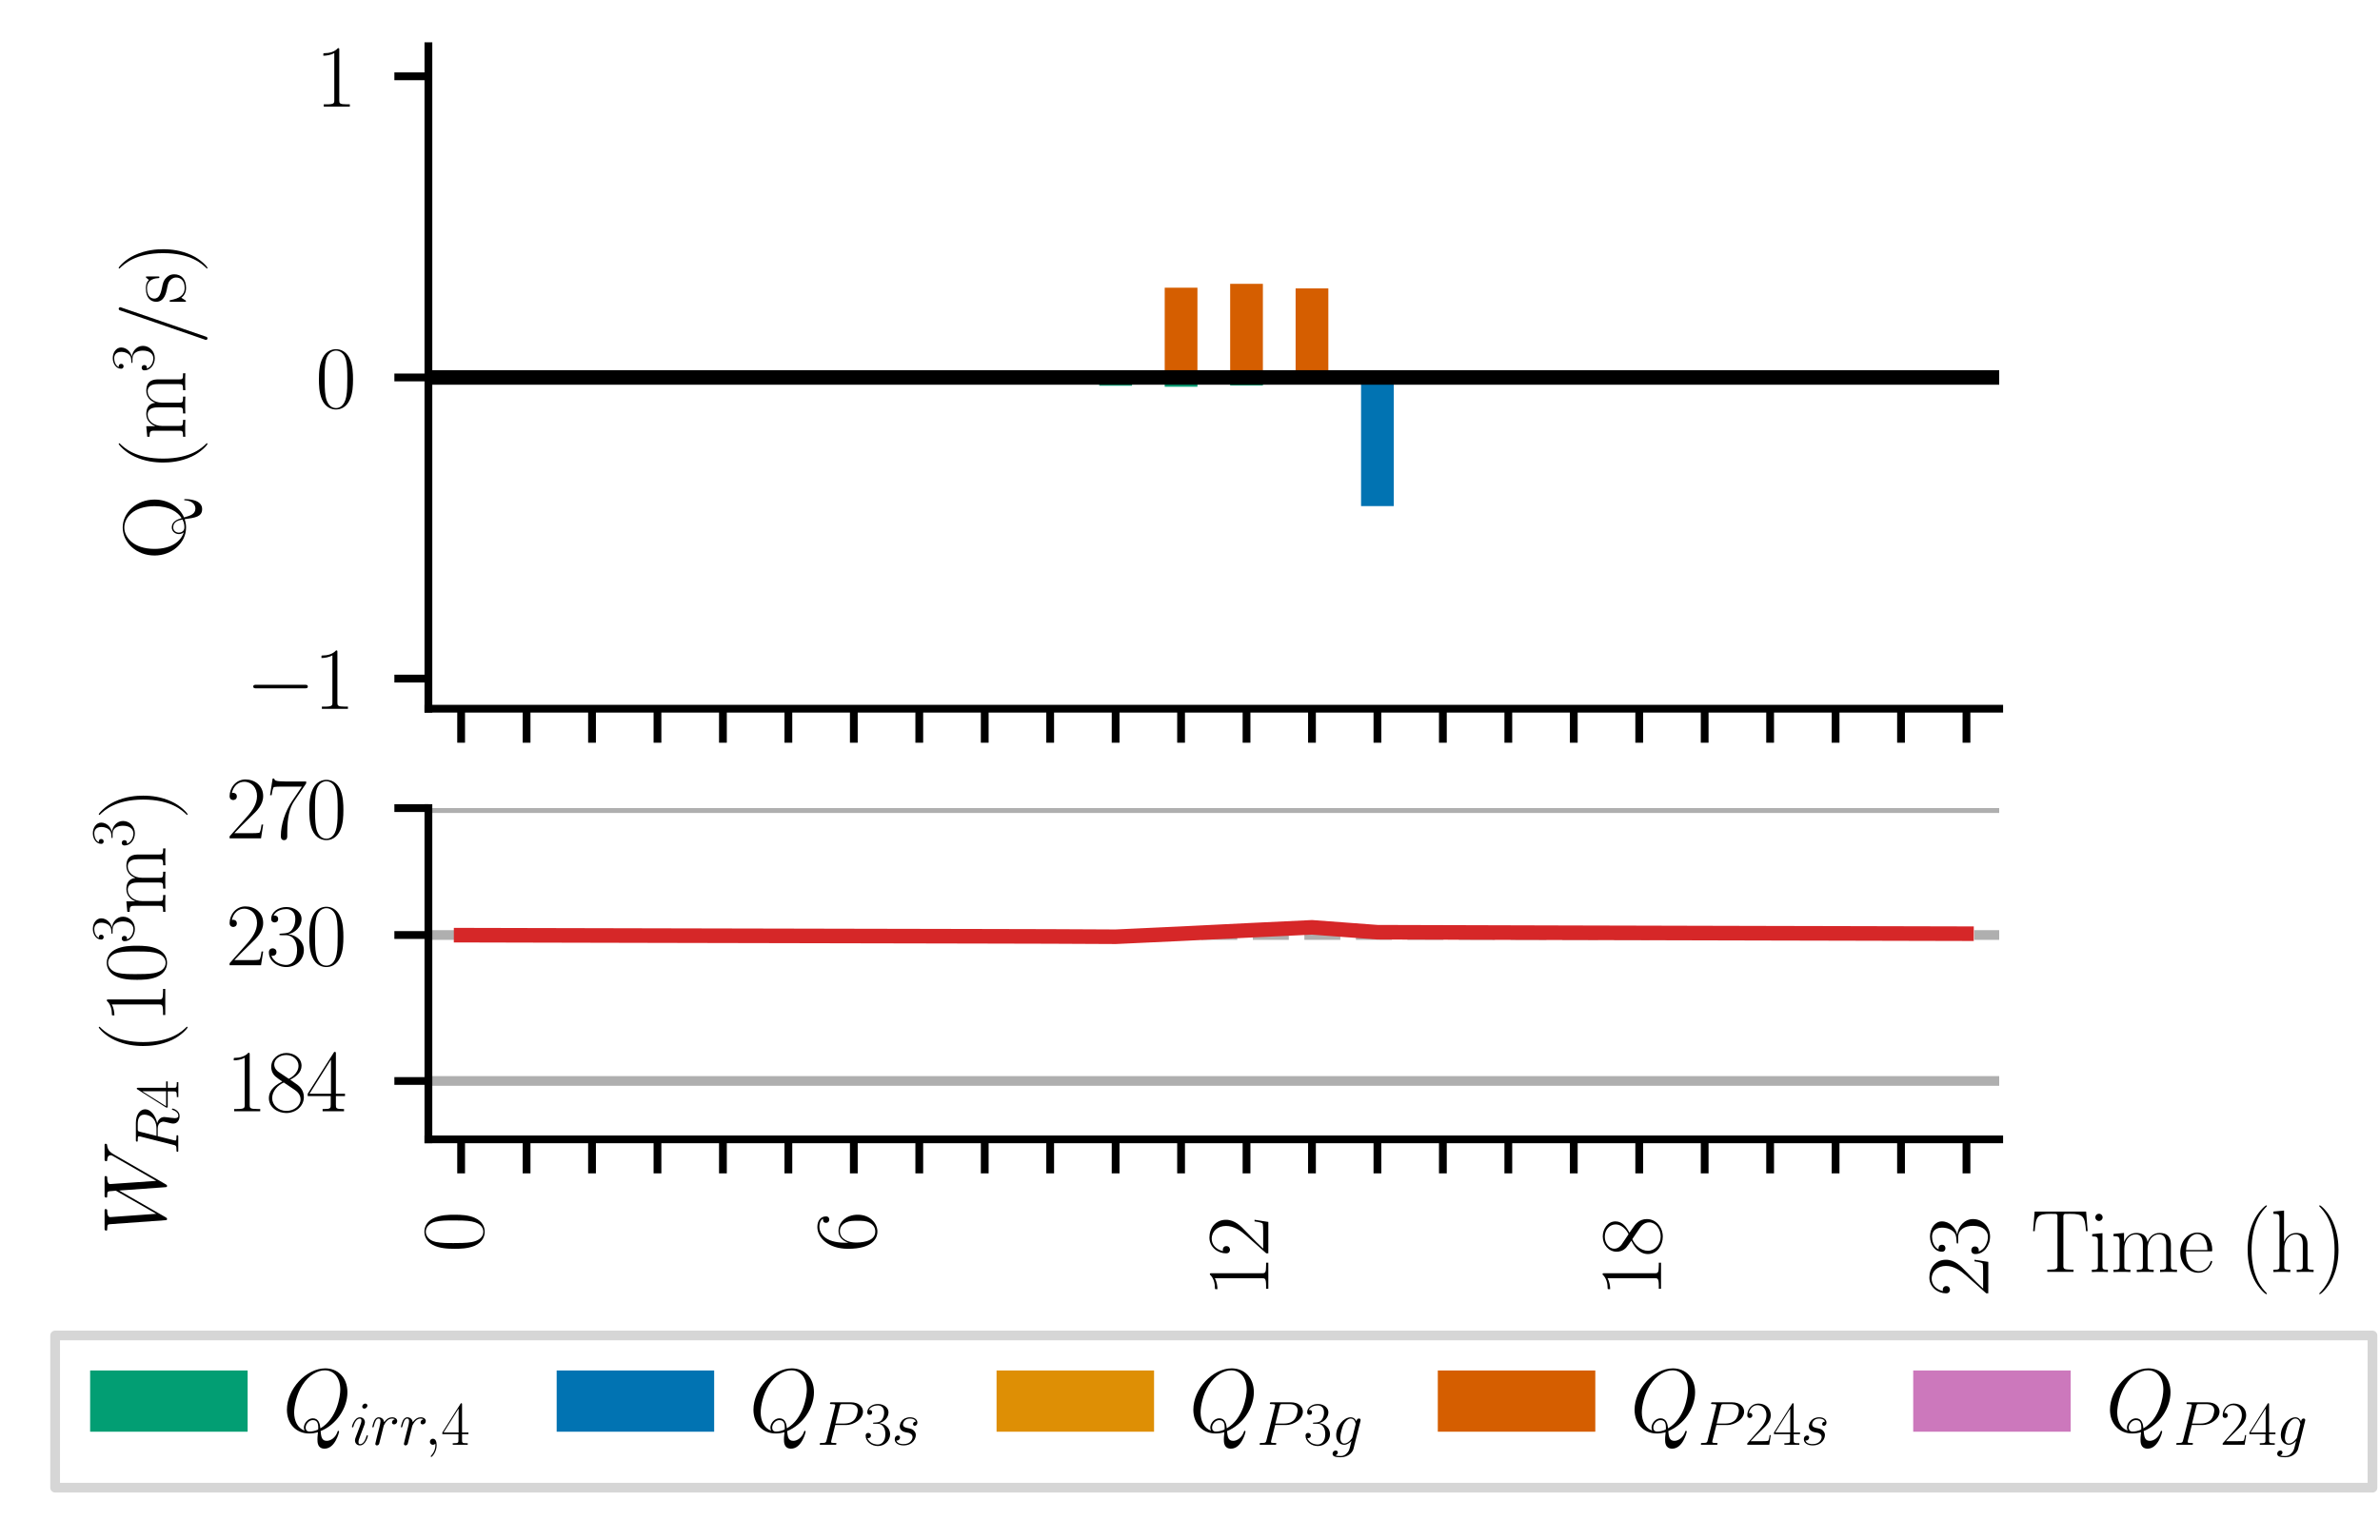 <?xml version="1.0" encoding="utf-8" standalone="no"?>
<!DOCTYPE svg PUBLIC "-//W3C//DTD SVG 1.1//EN"
  "http://www.w3.org/Graphics/SVG/1.1/DTD/svg11.dtd">
<svg xmlns:xlink="http://www.w3.org/1999/xlink" width="244.8pt" height="158.4pt" viewBox="0 0 244.8 158.4" xmlns="http://www.w3.org/2000/svg" version="1.1">
 <defs>
  <style type="text/css">*{stroke-linejoin: round; stroke-linecap: butt}</style>
 </defs>
 <g id="figure_1">
  <g id="patch_1">
   <path d="M 0 158.4 
L 244.8 158.4 
L 244.8 0 
L 0 0 
z
" style="fill: #ffffff"/>
  </g>
  <g id="axes_1">
   <g id="patch_2">
    <path d="M 44.064 72.912 
L 205.632 72.912 
L 205.632 4.752 
L 44.064 4.752 
z
" style="fill: #ffffff"/>
   </g>
   <g id="patch_3">
    <path d="M 45.747 38.832 
L 49.113 38.832 
L 49.113 39.242 
L 45.747 39.242 
z
" clip-path="url(#p7ef732dfbe)" style="fill: #029e73"/>
   </g>
   <g id="patch_4">
    <path d="M 52.479 38.832 
L 55.845 38.832 
L 55.845 39.246 
L 52.479 39.246 
z
" clip-path="url(#p7ef732dfbe)" style="fill: #029e73"/>
   </g>
   <g id="patch_5">
    <path d="M 59.211 38.832 
L 62.577 38.832 
L 62.577 39.247 
L 59.211 39.247 
z
" clip-path="url(#p7ef732dfbe)" style="fill: #029e73"/>
   </g>
   <g id="patch_6">
    <path d="M 65.943 38.832 
L 69.309 38.832 
L 69.309 39.207 
L 65.943 39.207 
z
" clip-path="url(#p7ef732dfbe)" style="fill: #029e73"/>
   </g>
   <g id="patch_7">
    <path d="M 72.675 38.832 
L 76.041 38.832 
L 76.041 39.212 
L 72.675 39.212 
z
" clip-path="url(#p7ef732dfbe)" style="fill: #029e73"/>
   </g>
   <g id="patch_8">
    <path d="M 79.407 38.832 
L 82.773 38.832 
L 82.773 39.206 
L 79.407 39.206 
z
" clip-path="url(#p7ef732dfbe)" style="fill: #029e73"/>
   </g>
   <g id="patch_9">
    <path d="M 86.139 38.832 
L 89.505 38.832 
L 89.505 39.193 
L 86.139 39.193 
z
" clip-path="url(#p7ef732dfbe)" style="fill: #029e73"/>
   </g>
   <g id="patch_10">
    <path d="M 92.871 38.832 
L 96.237 38.832 
L 96.237 39.182 
L 92.871 39.182 
z
" clip-path="url(#p7ef732dfbe)" style="fill: #029e73"/>
   </g>
   <g id="patch_11">
    <path d="M 99.603 38.832 
L 102.969 38.832 
L 102.969 39.199 
L 99.603 39.199 
z
" clip-path="url(#p7ef732dfbe)" style="fill: #029e73"/>
   </g>
   <g id="patch_12">
    <path d="M 106.335 38.832 
L 109.701 38.832 
L 109.701 39.255 
L 106.335 39.255 
z
" clip-path="url(#p7ef732dfbe)" style="fill: #029e73"/>
   </g>
   <g id="patch_13">
    <path d="M 113.067 38.832 
L 116.433 38.832 
L 116.433 39.683 
L 113.067 39.683 
z
" clip-path="url(#p7ef732dfbe)" style="fill: #029e73"/>
   </g>
   <g id="patch_14">
    <path d="M 119.799 38.832 
L 123.165 38.832 
L 123.165 39.789 
L 119.799 39.789 
z
" clip-path="url(#p7ef732dfbe)" style="fill: #029e73"/>
   </g>
   <g id="patch_15">
    <path d="M 126.531 38.832 
L 129.897 38.832 
L 129.897 39.658 
L 126.531 39.658 
z
" clip-path="url(#p7ef732dfbe)" style="fill: #029e73"/>
   </g>
   <g id="patch_16">
    <path d="M 133.263 38.832 
L 136.629 38.832 
L 136.629 39.555 
L 133.263 39.555 
z
" clip-path="url(#p7ef732dfbe)" style="fill: #029e73"/>
   </g>
   <g id="patch_17">
    <path d="M 139.995 38.832 
L 143.361 38.832 
L 143.361 39.419 
L 139.995 39.419 
z
" clip-path="url(#p7ef732dfbe)" style="fill: #029e73"/>
   </g>
   <g id="patch_18">
    <path d="M 146.727 38.832 
L 150.093 38.832 
L 150.093 39.333 
L 146.727 39.333 
z
" clip-path="url(#p7ef732dfbe)" style="fill: #029e73"/>
   </g>
   <g id="patch_19">
    <path d="M 153.459 38.832 
L 156.825 38.832 
L 156.825 39.321 
L 153.459 39.321 
z
" clip-path="url(#p7ef732dfbe)" style="fill: #029e73"/>
   </g>
   <g id="patch_20">
    <path d="M 160.191 38.832 
L 163.557 38.832 
L 163.557 39.302 
L 160.191 39.302 
z
" clip-path="url(#p7ef732dfbe)" style="fill: #029e73"/>
   </g>
   <g id="patch_21">
    <path d="M 166.923 38.832 
L 170.289 38.832 
L 170.289 39.271 
L 166.923 39.271 
z
" clip-path="url(#p7ef732dfbe)" style="fill: #029e73"/>
   </g>
   <g id="patch_22">
    <path d="M 173.655 38.832 
L 177.021 38.832 
L 177.021 39.266 
L 173.655 39.266 
z
" clip-path="url(#p7ef732dfbe)" style="fill: #029e73"/>
   </g>
   <g id="patch_23">
    <path d="M 180.387 38.832 
L 183.753 38.832 
L 183.753 39.251 
L 180.387 39.251 
z
" clip-path="url(#p7ef732dfbe)" style="fill: #029e73"/>
   </g>
   <g id="patch_24">
    <path d="M 187.119 38.832 
L 190.485 38.832 
L 190.485 39.242 
L 187.119 39.242 
z
" clip-path="url(#p7ef732dfbe)" style="fill: #029e73"/>
   </g>
   <g id="patch_25">
    <path d="M 193.851 38.832 
L 197.217 38.832 
L 197.217 39.253 
L 193.851 39.253 
z
" clip-path="url(#p7ef732dfbe)" style="fill: #029e73"/>
   </g>
   <g id="patch_26">
    <path d="M 200.583 38.832 
L 203.949 38.832 
L 203.949 39.252 
L 200.583 39.252 
z
" clip-path="url(#p7ef732dfbe)" style="fill: #029e73"/>
   </g>
   <g id="patch_27">
    <path d="M 45.747 39.242 
L 49.113 39.242 
L 49.113 39.242 
L 45.747 39.242 
z
" clip-path="url(#p7ef732dfbe)" style="fill: #0173b2"/>
   </g>
   <g id="patch_28">
    <path d="M 52.479 39.246 
L 55.845 39.246 
L 55.845 39.246 
L 52.479 39.246 
z
" clip-path="url(#p7ef732dfbe)" style="fill: #0173b2"/>
   </g>
   <g id="patch_29">
    <path d="M 59.211 39.247 
L 62.577 39.247 
L 62.577 39.247 
L 59.211 39.247 
z
" clip-path="url(#p7ef732dfbe)" style="fill: #0173b2"/>
   </g>
   <g id="patch_30">
    <path d="M 65.943 39.207 
L 69.309 39.207 
L 69.309 39.207 
L 65.943 39.207 
z
" clip-path="url(#p7ef732dfbe)" style="fill: #0173b2"/>
   </g>
   <g id="patch_31">
    <path d="M 72.675 39.212 
L 76.041 39.212 
L 76.041 39.212 
L 72.675 39.212 
z
" clip-path="url(#p7ef732dfbe)" style="fill: #0173b2"/>
   </g>
   <g id="patch_32">
    <path d="M 79.407 39.206 
L 82.773 39.206 
L 82.773 39.206 
L 79.407 39.206 
z
" clip-path="url(#p7ef732dfbe)" style="fill: #0173b2"/>
   </g>
   <g id="patch_33">
    <path d="M 86.139 39.193 
L 89.505 39.193 
L 89.505 39.193 
L 86.139 39.193 
z
" clip-path="url(#p7ef732dfbe)" style="fill: #0173b2"/>
   </g>
   <g id="patch_34">
    <path d="M 92.871 39.182 
L 96.237 39.182 
L 96.237 39.182 
L 92.871 39.182 
z
" clip-path="url(#p7ef732dfbe)" style="fill: #0173b2"/>
   </g>
   <g id="patch_35">
    <path d="M 99.603 39.199 
L 102.969 39.199 
L 102.969 39.199 
L 99.603 39.199 
z
" clip-path="url(#p7ef732dfbe)" style="fill: #0173b2"/>
   </g>
   <g id="patch_36">
    <path d="M 106.335 39.255 
L 109.701 39.255 
L 109.701 39.255 
L 106.335 39.255 
z
" clip-path="url(#p7ef732dfbe)" style="fill: #0173b2"/>
   </g>
   <g id="patch_37">
    <path d="M 113.067 39.683 
L 116.433 39.683 
L 116.433 39.683 
L 113.067 39.683 
z
" clip-path="url(#p7ef732dfbe)" style="fill: #0173b2"/>
   </g>
   <g id="patch_38">
    <path d="M 119.799 39.789 
L 123.165 39.789 
L 123.165 39.789 
L 119.799 39.789 
z
" clip-path="url(#p7ef732dfbe)" style="fill: #0173b2"/>
   </g>
   <g id="patch_39">
    <path d="M 126.531 39.658 
L 129.897 39.658 
L 129.897 39.658 
L 126.531 39.658 
z
" clip-path="url(#p7ef732dfbe)" style="fill: #0173b2"/>
   </g>
   <g id="patch_40">
    <path d="M 133.263 39.555 
L 136.629 39.555 
L 136.629 39.555 
L 133.263 39.555 
z
" clip-path="url(#p7ef732dfbe)" style="fill: #0173b2"/>
   </g>
   <g id="patch_41">
    <path d="M 139.995 39.419 
L 143.361 39.419 
L 143.361 52.067 
L 139.995 52.067 
z
" clip-path="url(#p7ef732dfbe)" style="fill: #0173b2"/>
   </g>
   <g id="patch_42">
    <path d="M 146.727 39.333 
L 150.093 39.333 
L 150.093 39.333 
L 146.727 39.333 
z
" clip-path="url(#p7ef732dfbe)" style="fill: #0173b2"/>
   </g>
   <g id="patch_43">
    <path d="M 153.459 39.321 
L 156.825 39.321 
L 156.825 39.321 
L 153.459 39.321 
z
" clip-path="url(#p7ef732dfbe)" style="fill: #0173b2"/>
   </g>
   <g id="patch_44">
    <path d="M 160.191 39.302 
L 163.557 39.302 
L 163.557 39.302 
L 160.191 39.302 
z
" clip-path="url(#p7ef732dfbe)" style="fill: #0173b2"/>
   </g>
   <g id="patch_45">
    <path d="M 166.923 39.271 
L 170.289 39.271 
L 170.289 39.271 
L 166.923 39.271 
z
" clip-path="url(#p7ef732dfbe)" style="fill: #0173b2"/>
   </g>
   <g id="patch_46">
    <path d="M 173.655 39.266 
L 177.021 39.266 
L 177.021 39.266 
L 173.655 39.266 
z
" clip-path="url(#p7ef732dfbe)" style="fill: #0173b2"/>
   </g>
   <g id="patch_47">
    <path d="M 180.387 39.251 
L 183.753 39.251 
L 183.753 39.251 
L 180.387 39.251 
z
" clip-path="url(#p7ef732dfbe)" style="fill: #0173b2"/>
   </g>
   <g id="patch_48">
    <path d="M 187.119 39.242 
L 190.485 39.242 
L 190.485 39.242 
L 187.119 39.242 
z
" clip-path="url(#p7ef732dfbe)" style="fill: #0173b2"/>
   </g>
   <g id="patch_49">
    <path d="M 193.851 39.253 
L 197.217 39.253 
L 197.217 39.253 
L 193.851 39.253 
z
" clip-path="url(#p7ef732dfbe)" style="fill: #0173b2"/>
   </g>
   <g id="patch_50">
    <path d="M 200.583 39.252 
L 203.949 39.252 
L 203.949 39.252 
L 200.583 39.252 
z
" clip-path="url(#p7ef732dfbe)" style="fill: #0173b2"/>
   </g>
   <g id="patch_51">
    <path d="M 45.747 39.242 
L 49.113 39.242 
L 49.113 39.242 
L 45.747 39.242 
z
" clip-path="url(#p7ef732dfbe)" style="fill: #de8f05"/>
   </g>
   <g id="patch_52">
    <path d="M 52.479 39.246 
L 55.845 39.246 
L 55.845 39.246 
L 52.479 39.246 
z
" clip-path="url(#p7ef732dfbe)" style="fill: #de8f05"/>
   </g>
   <g id="patch_53">
    <path d="M 59.211 39.247 
L 62.577 39.247 
L 62.577 39.247 
L 59.211 39.247 
z
" clip-path="url(#p7ef732dfbe)" style="fill: #de8f05"/>
   </g>
   <g id="patch_54">
    <path d="M 65.943 39.207 
L 69.309 39.207 
L 69.309 39.207 
L 65.943 39.207 
z
" clip-path="url(#p7ef732dfbe)" style="fill: #de8f05"/>
   </g>
   <g id="patch_55">
    <path d="M 72.675 39.212 
L 76.041 39.212 
L 76.041 39.212 
L 72.675 39.212 
z
" clip-path="url(#p7ef732dfbe)" style="fill: #de8f05"/>
   </g>
   <g id="patch_56">
    <path d="M 79.407 39.206 
L 82.773 39.206 
L 82.773 39.206 
L 79.407 39.206 
z
" clip-path="url(#p7ef732dfbe)" style="fill: #de8f05"/>
   </g>
   <g id="patch_57">
    <path d="M 86.139 39.193 
L 89.505 39.193 
L 89.505 39.193 
L 86.139 39.193 
z
" clip-path="url(#p7ef732dfbe)" style="fill: #de8f05"/>
   </g>
   <g id="patch_58">
    <path d="M 92.871 39.182 
L 96.237 39.182 
L 96.237 39.182 
L 92.871 39.182 
z
" clip-path="url(#p7ef732dfbe)" style="fill: #de8f05"/>
   </g>
   <g id="patch_59">
    <path d="M 99.603 39.199 
L 102.969 39.199 
L 102.969 39.199 
L 99.603 39.199 
z
" clip-path="url(#p7ef732dfbe)" style="fill: #de8f05"/>
   </g>
   <g id="patch_60">
    <path d="M 106.335 39.255 
L 109.701 39.255 
L 109.701 39.255 
L 106.335 39.255 
z
" clip-path="url(#p7ef732dfbe)" style="fill: #de8f05"/>
   </g>
   <g id="patch_61">
    <path d="M 113.067 39.683 
L 116.433 39.683 
L 116.433 39.683 
L 113.067 39.683 
z
" clip-path="url(#p7ef732dfbe)" style="fill: #de8f05"/>
   </g>
   <g id="patch_62">
    <path d="M 119.799 39.789 
L 123.165 39.789 
L 123.165 39.789 
L 119.799 39.789 
z
" clip-path="url(#p7ef732dfbe)" style="fill: #de8f05"/>
   </g>
   <g id="patch_63">
    <path d="M 126.531 39.658 
L 129.897 39.658 
L 129.897 39.658 
L 126.531 39.658 
z
" clip-path="url(#p7ef732dfbe)" style="fill: #de8f05"/>
   </g>
   <g id="patch_64">
    <path d="M 133.263 39.555 
L 136.629 39.555 
L 136.629 39.555 
L 133.263 39.555 
z
" clip-path="url(#p7ef732dfbe)" style="fill: #de8f05"/>
   </g>
   <g id="patch_65">
    <path d="M 139.995 52.067 
L 143.361 52.067 
L 143.361 52.067 
L 139.995 52.067 
z
" clip-path="url(#p7ef732dfbe)" style="fill: #de8f05"/>
   </g>
   <g id="patch_66">
    <path d="M 146.727 39.333 
L 150.093 39.333 
L 150.093 39.333 
L 146.727 39.333 
z
" clip-path="url(#p7ef732dfbe)" style="fill: #de8f05"/>
   </g>
   <g id="patch_67">
    <path d="M 153.459 39.321 
L 156.825 39.321 
L 156.825 39.321 
L 153.459 39.321 
z
" clip-path="url(#p7ef732dfbe)" style="fill: #de8f05"/>
   </g>
   <g id="patch_68">
    <path d="M 160.191 39.302 
L 163.557 39.302 
L 163.557 39.302 
L 160.191 39.302 
z
" clip-path="url(#p7ef732dfbe)" style="fill: #de8f05"/>
   </g>
   <g id="patch_69">
    <path d="M 166.923 39.271 
L 170.289 39.271 
L 170.289 39.271 
L 166.923 39.271 
z
" clip-path="url(#p7ef732dfbe)" style="fill: #de8f05"/>
   </g>
   <g id="patch_70">
    <path d="M 173.655 39.266 
L 177.021 39.266 
L 177.021 39.266 
L 173.655 39.266 
z
" clip-path="url(#p7ef732dfbe)" style="fill: #de8f05"/>
   </g>
   <g id="patch_71">
    <path d="M 180.387 39.251 
L 183.753 39.251 
L 183.753 39.251 
L 180.387 39.251 
z
" clip-path="url(#p7ef732dfbe)" style="fill: #de8f05"/>
   </g>
   <g id="patch_72">
    <path d="M 187.119 39.242 
L 190.485 39.242 
L 190.485 39.242 
L 187.119 39.242 
z
" clip-path="url(#p7ef732dfbe)" style="fill: #de8f05"/>
   </g>
   <g id="patch_73">
    <path d="M 193.851 39.253 
L 197.217 39.253 
L 197.217 39.253 
L 193.851 39.253 
z
" clip-path="url(#p7ef732dfbe)" style="fill: #de8f05"/>
   </g>
   <g id="patch_74">
    <path d="M 200.583 39.252 
L 203.949 39.252 
L 203.949 39.252 
L 200.583 39.252 
z
" clip-path="url(#p7ef732dfbe)" style="fill: #de8f05"/>
   </g>
   <g id="patch_75">
    <path d="M 45.747 39.242 
L 49.113 39.242 
L 49.113 39.242 
L 45.747 39.242 
z
" clip-path="url(#p7ef732dfbe)" style="fill: #d55e00"/>
   </g>
   <g id="patch_76">
    <path d="M 52.479 39.246 
L 55.845 39.246 
L 55.845 39.246 
L 52.479 39.246 
z
" clip-path="url(#p7ef732dfbe)" style="fill: #d55e00"/>
   </g>
   <g id="patch_77">
    <path d="M 59.211 39.247 
L 62.577 39.247 
L 62.577 39.247 
L 59.211 39.247 
z
" clip-path="url(#p7ef732dfbe)" style="fill: #d55e00"/>
   </g>
   <g id="patch_78">
    <path d="M 65.943 39.207 
L 69.309 39.207 
L 69.309 39.207 
L 65.943 39.207 
z
" clip-path="url(#p7ef732dfbe)" style="fill: #d55e00"/>
   </g>
   <g id="patch_79">
    <path d="M 72.675 39.212 
L 76.041 39.212 
L 76.041 39.212 
L 72.675 39.212 
z
" clip-path="url(#p7ef732dfbe)" style="fill: #d55e00"/>
   </g>
   <g id="patch_80">
    <path d="M 79.407 39.206 
L 82.773 39.206 
L 82.773 39.206 
L 79.407 39.206 
z
" clip-path="url(#p7ef732dfbe)" style="fill: #d55e00"/>
   </g>
   <g id="patch_81">
    <path d="M 86.139 39.193 
L 89.505 39.193 
L 89.505 39.193 
L 86.139 39.193 
z
" clip-path="url(#p7ef732dfbe)" style="fill: #d55e00"/>
   </g>
   <g id="patch_82">
    <path d="M 92.871 39.182 
L 96.237 39.182 
L 96.237 39.182 
L 92.871 39.182 
z
" clip-path="url(#p7ef732dfbe)" style="fill: #d55e00"/>
   </g>
   <g id="patch_83">
    <path d="M 99.603 39.199 
L 102.969 39.199 
L 102.969 39.199 
L 99.603 39.199 
z
" clip-path="url(#p7ef732dfbe)" style="fill: #d55e00"/>
   </g>
   <g id="patch_84">
    <path d="M 106.335 39.255 
L 109.701 39.255 
L 109.701 39.255 
L 106.335 39.255 
z
" clip-path="url(#p7ef732dfbe)" style="fill: #d55e00"/>
   </g>
   <g id="patch_85">
    <path d="M 113.067 39.683 
L 116.433 39.683 
L 116.433 39.683 
L 113.067 39.683 
z
" clip-path="url(#p7ef732dfbe)" style="fill: #d55e00"/>
   </g>
   <g id="patch_86">
    <path d="M 119.799 38.832 
L 123.165 38.832 
L 123.165 29.598 
L 119.799 29.598 
z
" clip-path="url(#p7ef732dfbe)" style="fill: #d55e00"/>
   </g>
   <g id="patch_87">
    <path d="M 126.531 38.832 
L 129.897 38.832 
L 129.897 29.201 
L 126.531 29.201 
z
" clip-path="url(#p7ef732dfbe)" style="fill: #d55e00"/>
   </g>
   <g id="patch_88">
    <path d="M 133.263 38.832 
L 136.629 38.832 
L 136.629 29.669 
L 133.263 29.669 
z
" clip-path="url(#p7ef732dfbe)" style="fill: #d55e00"/>
   </g>
   <g id="patch_89">
    <path d="M 139.995 52.067 
L 143.361 52.067 
L 143.361 52.067 
L 139.995 52.067 
z
" clip-path="url(#p7ef732dfbe)" style="fill: #d55e00"/>
   </g>
   <g id="patch_90">
    <path d="M 146.727 39.333 
L 150.093 39.333 
L 150.093 39.333 
L 146.727 39.333 
z
" clip-path="url(#p7ef732dfbe)" style="fill: #d55e00"/>
   </g>
   <g id="patch_91">
    <path d="M 153.459 39.321 
L 156.825 39.321 
L 156.825 39.321 
L 153.459 39.321 
z
" clip-path="url(#p7ef732dfbe)" style="fill: #d55e00"/>
   </g>
   <g id="patch_92">
    <path d="M 160.191 39.302 
L 163.557 39.302 
L 163.557 39.302 
L 160.191 39.302 
z
" clip-path="url(#p7ef732dfbe)" style="fill: #d55e00"/>
   </g>
   <g id="patch_93">
    <path d="M 166.923 39.271 
L 170.289 39.271 
L 170.289 39.271 
L 166.923 39.271 
z
" clip-path="url(#p7ef732dfbe)" style="fill: #d55e00"/>
   </g>
   <g id="patch_94">
    <path d="M 173.655 39.266 
L 177.021 39.266 
L 177.021 39.266 
L 173.655 39.266 
z
" clip-path="url(#p7ef732dfbe)" style="fill: #d55e00"/>
   </g>
   <g id="patch_95">
    <path d="M 180.387 39.251 
L 183.753 39.251 
L 183.753 39.251 
L 180.387 39.251 
z
" clip-path="url(#p7ef732dfbe)" style="fill: #d55e00"/>
   </g>
   <g id="patch_96">
    <path d="M 187.119 39.242 
L 190.485 39.242 
L 190.485 39.242 
L 187.119 39.242 
z
" clip-path="url(#p7ef732dfbe)" style="fill: #d55e00"/>
   </g>
   <g id="patch_97">
    <path d="M 193.851 39.253 
L 197.217 39.253 
L 197.217 39.253 
L 193.851 39.253 
z
" clip-path="url(#p7ef732dfbe)" style="fill: #d55e00"/>
   </g>
   <g id="patch_98">
    <path d="M 200.583 39.252 
L 203.949 39.252 
L 203.949 39.252 
L 200.583 39.252 
z
" clip-path="url(#p7ef732dfbe)" style="fill: #d55e00"/>
   </g>
   <g id="patch_99">
    <path d="M 45.747 39.242 
L 49.113 39.242 
L 49.113 39.242 
L 45.747 39.242 
z
" clip-path="url(#p7ef732dfbe)" style="fill: #cc78bc"/>
   </g>
   <g id="patch_100">
    <path d="M 52.479 39.246 
L 55.845 39.246 
L 55.845 39.246 
L 52.479 39.246 
z
" clip-path="url(#p7ef732dfbe)" style="fill: #cc78bc"/>
   </g>
   <g id="patch_101">
    <path d="M 59.211 39.247 
L 62.577 39.247 
L 62.577 39.247 
L 59.211 39.247 
z
" clip-path="url(#p7ef732dfbe)" style="fill: #cc78bc"/>
   </g>
   <g id="patch_102">
    <path d="M 65.943 39.207 
L 69.309 39.207 
L 69.309 39.207 
L 65.943 39.207 
z
" clip-path="url(#p7ef732dfbe)" style="fill: #cc78bc"/>
   </g>
   <g id="patch_103">
    <path d="M 72.675 39.212 
L 76.041 39.212 
L 76.041 39.212 
L 72.675 39.212 
z
" clip-path="url(#p7ef732dfbe)" style="fill: #cc78bc"/>
   </g>
   <g id="patch_104">
    <path d="M 79.407 39.206 
L 82.773 39.206 
L 82.773 39.206 
L 79.407 39.206 
z
" clip-path="url(#p7ef732dfbe)" style="fill: #cc78bc"/>
   </g>
   <g id="patch_105">
    <path d="M 86.139 39.193 
L 89.505 39.193 
L 89.505 39.193 
L 86.139 39.193 
z
" clip-path="url(#p7ef732dfbe)" style="fill: #cc78bc"/>
   </g>
   <g id="patch_106">
    <path d="M 92.871 39.182 
L 96.237 39.182 
L 96.237 39.182 
L 92.871 39.182 
z
" clip-path="url(#p7ef732dfbe)" style="fill: #cc78bc"/>
   </g>
   <g id="patch_107">
    <path d="M 99.603 39.199 
L 102.969 39.199 
L 102.969 39.199 
L 99.603 39.199 
z
" clip-path="url(#p7ef732dfbe)" style="fill: #cc78bc"/>
   </g>
   <g id="patch_108">
    <path d="M 106.335 39.255 
L 109.701 39.255 
L 109.701 39.255 
L 106.335 39.255 
z
" clip-path="url(#p7ef732dfbe)" style="fill: #cc78bc"/>
   </g>
   <g id="patch_109">
    <path d="M 113.067 39.683 
L 116.433 39.683 
L 116.433 39.683 
L 113.067 39.683 
z
" clip-path="url(#p7ef732dfbe)" style="fill: #cc78bc"/>
   </g>
   <g id="patch_110">
    <path d="M 119.799 39.789 
L 123.165 39.789 
L 123.165 39.789 
L 119.799 39.789 
z
" clip-path="url(#p7ef732dfbe)" style="fill: #cc78bc"/>
   </g>
   <g id="patch_111">
    <path d="M 126.531 39.658 
L 129.897 39.658 
L 129.897 39.658 
L 126.531 39.658 
z
" clip-path="url(#p7ef732dfbe)" style="fill: #cc78bc"/>
   </g>
   <g id="patch_112">
    <path d="M 133.263 39.555 
L 136.629 39.555 
L 136.629 39.555 
L 133.263 39.555 
z
" clip-path="url(#p7ef732dfbe)" style="fill: #cc78bc"/>
   </g>
   <g id="patch_113">
    <path d="M 139.995 52.067 
L 143.361 52.067 
L 143.361 52.067 
L 139.995 52.067 
z
" clip-path="url(#p7ef732dfbe)" style="fill: #cc78bc"/>
   </g>
   <g id="patch_114">
    <path d="M 146.727 39.333 
L 150.093 39.333 
L 150.093 39.333 
L 146.727 39.333 
z
" clip-path="url(#p7ef732dfbe)" style="fill: #cc78bc"/>
   </g>
   <g id="patch_115">
    <path d="M 153.459 39.321 
L 156.825 39.321 
L 156.825 39.321 
L 153.459 39.321 
z
" clip-path="url(#p7ef732dfbe)" style="fill: #cc78bc"/>
   </g>
   <g id="patch_116">
    <path d="M 160.191 39.302 
L 163.557 39.302 
L 163.557 39.302 
L 160.191 39.302 
z
" clip-path="url(#p7ef732dfbe)" style="fill: #cc78bc"/>
   </g>
   <g id="patch_117">
    <path d="M 166.923 39.271 
L 170.289 39.271 
L 170.289 39.271 
L 166.923 39.271 
z
" clip-path="url(#p7ef732dfbe)" style="fill: #cc78bc"/>
   </g>
   <g id="patch_118">
    <path d="M 173.655 39.266 
L 177.021 39.266 
L 177.021 39.266 
L 173.655 39.266 
z
" clip-path="url(#p7ef732dfbe)" style="fill: #cc78bc"/>
   </g>
   <g id="patch_119">
    <path d="M 180.387 39.251 
L 183.753 39.251 
L 183.753 39.251 
L 180.387 39.251 
z
" clip-path="url(#p7ef732dfbe)" style="fill: #cc78bc"/>
   </g>
   <g id="patch_120">
    <path d="M 187.119 39.242 
L 190.485 39.242 
L 190.485 39.242 
L 187.119 39.242 
z
" clip-path="url(#p7ef732dfbe)" style="fill: #cc78bc"/>
   </g>
   <g id="patch_121">
    <path d="M 193.851 39.253 
L 197.217 39.253 
L 197.217 39.253 
L 193.851 39.253 
z
" clip-path="url(#p7ef732dfbe)" style="fill: #cc78bc"/>
   </g>
   <g id="patch_122">
    <path d="M 200.583 39.252 
L 203.949 39.252 
L 203.949 39.252 
L 200.583 39.252 
z
" clip-path="url(#p7ef732dfbe)" style="fill: #cc78bc"/>
   </g>
   <g id="matplotlib.axis_1">
    <g id="xtick_1">
     <g id="line2d_1">
      <defs>
       <path id="m99fb3dde90" d="M 0 0 
L 0 3.5 
" style="stroke: #000000; stroke-width: 0.8"/>
      </defs>
      <g>
       <use xlink:href="#m99fb3dde90" x="47.43" y="72.912" style="stroke: #000000; stroke-width: 0.8"/>
      </g>
     </g>
    </g>
    <g id="xtick_2">
     <g id="line2d_2">
      <g>
       <use xlink:href="#m99fb3dde90" x="54.162" y="72.912" style="stroke: #000000; stroke-width: 0.8"/>
      </g>
     </g>
    </g>
    <g id="xtick_3">
     <g id="line2d_3">
      <g>
       <use xlink:href="#m99fb3dde90" x="60.894" y="72.912" style="stroke: #000000; stroke-width: 0.8"/>
      </g>
     </g>
    </g>
    <g id="xtick_4">
     <g id="line2d_4">
      <g>
       <use xlink:href="#m99fb3dde90" x="67.626" y="72.912" style="stroke: #000000; stroke-width: 0.8"/>
      </g>
     </g>
    </g>
    <g id="xtick_5">
     <g id="line2d_5">
      <g>
       <use xlink:href="#m99fb3dde90" x="74.358" y="72.912" style="stroke: #000000; stroke-width: 0.8"/>
      </g>
     </g>
    </g>
    <g id="xtick_6">
     <g id="line2d_6">
      <g>
       <use xlink:href="#m99fb3dde90" x="81.09" y="72.912" style="stroke: #000000; stroke-width: 0.8"/>
      </g>
     </g>
    </g>
    <g id="xtick_7">
     <g id="line2d_7">
      <g>
       <use xlink:href="#m99fb3dde90" x="87.822" y="72.912" style="stroke: #000000; stroke-width: 0.8"/>
      </g>
     </g>
    </g>
    <g id="xtick_8">
     <g id="line2d_8">
      <g>
       <use xlink:href="#m99fb3dde90" x="94.554" y="72.912" style="stroke: #000000; stroke-width: 0.8"/>
      </g>
     </g>
    </g>
    <g id="xtick_9">
     <g id="line2d_9">
      <g>
       <use xlink:href="#m99fb3dde90" x="101.286" y="72.912" style="stroke: #000000; stroke-width: 0.8"/>
      </g>
     </g>
    </g>
    <g id="xtick_10">
     <g id="line2d_10">
      <g>
       <use xlink:href="#m99fb3dde90" x="108.018" y="72.912" style="stroke: #000000; stroke-width: 0.8"/>
      </g>
     </g>
    </g>
    <g id="xtick_11">
     <g id="line2d_11">
      <g>
       <use xlink:href="#m99fb3dde90" x="114.75" y="72.912" style="stroke: #000000; stroke-width: 0.8"/>
      </g>
     </g>
    </g>
    <g id="xtick_12">
     <g id="line2d_12">
      <g>
       <use xlink:href="#m99fb3dde90" x="121.482" y="72.912" style="stroke: #000000; stroke-width: 0.8"/>
      </g>
     </g>
    </g>
    <g id="xtick_13">
     <g id="line2d_13">
      <g>
       <use xlink:href="#m99fb3dde90" x="128.214" y="72.912" style="stroke: #000000; stroke-width: 0.8"/>
      </g>
     </g>
    </g>
    <g id="xtick_14">
     <g id="line2d_14">
      <g>
       <use xlink:href="#m99fb3dde90" x="134.946" y="72.912" style="stroke: #000000; stroke-width: 0.8"/>
      </g>
     </g>
    </g>
    <g id="xtick_15">
     <g id="line2d_15">
      <g>
       <use xlink:href="#m99fb3dde90" x="141.678" y="72.912" style="stroke: #000000; stroke-width: 0.8"/>
      </g>
     </g>
    </g>
    <g id="xtick_16">
     <g id="line2d_16">
      <g>
       <use xlink:href="#m99fb3dde90" x="148.41" y="72.912" style="stroke: #000000; stroke-width: 0.8"/>
      </g>
     </g>
    </g>
    <g id="xtick_17">
     <g id="line2d_17">
      <g>
       <use xlink:href="#m99fb3dde90" x="155.142" y="72.912" style="stroke: #000000; stroke-width: 0.8"/>
      </g>
     </g>
    </g>
    <g id="xtick_18">
     <g id="line2d_18">
      <g>
       <use xlink:href="#m99fb3dde90" x="161.874" y="72.912" style="stroke: #000000; stroke-width: 0.8"/>
      </g>
     </g>
    </g>
    <g id="xtick_19">
     <g id="line2d_19">
      <g>
       <use xlink:href="#m99fb3dde90" x="168.606" y="72.912" style="stroke: #000000; stroke-width: 0.8"/>
      </g>
     </g>
    </g>
    <g id="xtick_20">
     <g id="line2d_20">
      <g>
       <use xlink:href="#m99fb3dde90" x="175.338" y="72.912" style="stroke: #000000; stroke-width: 0.8"/>
      </g>
     </g>
    </g>
    <g id="xtick_21">
     <g id="line2d_21">
      <g>
       <use xlink:href="#m99fb3dde90" x="182.07" y="72.912" style="stroke: #000000; stroke-width: 0.8"/>
      </g>
     </g>
    </g>
    <g id="xtick_22">
     <g id="line2d_22">
      <g>
       <use xlink:href="#m99fb3dde90" x="188.802" y="72.912" style="stroke: #000000; stroke-width: 0.8"/>
      </g>
     </g>
    </g>
    <g id="xtick_23">
     <g id="line2d_23">
      <g>
       <use xlink:href="#m99fb3dde90" x="195.534" y="72.912" style="stroke: #000000; stroke-width: 0.8"/>
      </g>
     </g>
    </g>
    <g id="xtick_24">
     <g id="line2d_24">
      <g>
       <use xlink:href="#m99fb3dde90" x="202.266" y="72.912" style="stroke: #000000; stroke-width: 0.8"/>
      </g>
     </g>
    </g>
   </g>
   <g id="matplotlib.axis_2">
    <g id="ytick_1">
     <g id="line2d_25">
      <defs>
       <path id="m394d59a1e6" d="M 0 0 
L -3.5 0 
" style="stroke: #000000; stroke-width: 0.8"/>
      </defs>
      <g>
       <use xlink:href="#m394d59a1e6" x="44.064" y="69.814" style="stroke: #000000; stroke-width: 0.8"/>
      </g>
     </g>
     <g id="text_1">
      <!-- $\mathdefault{−1}$ -->
      <g transform="translate(25.289 72.927) scale(0.09 -0.09)">
       <defs>
        <path id="CMSY10-0" d="M 4218 1472 
C 4326 1472 4442 1472 4442 1600 
C 4442 1728 4326 1728 4218 1728 
L 755 1728 
C 646 1728 531 1728 531 1600 
C 531 1472 646 1472 755 1472 
L 4218 1472 
z
" transform="scale(0.016)"/>
        <path id="CMR17-31" d="M 1702 4058 
C 1702 4192 1696 4192 1606 4192 
C 1357 3916 979 3827 621 3827 
C 602 3827 570 3827 563 3808 
C 557 3795 557 3782 557 3648 
C 755 3648 1088 3686 1344 3839 
L 1344 461 
C 1344 236 1331 160 781 160 
L 589 160 
L 589 0 
C 896 0 1216 0 1523 0 
C 1830 0 2150 0 2458 0 
L 2458 160 
L 2266 160 
C 1715 160 1702 230 1702 458 
L 1702 4058 
z
" transform="scale(0.016)"/>
       </defs>
       <use xlink:href="#CMSY10-0" transform="scale(0.996)"/>
       <use xlink:href="#CMR17-31" transform="translate(77.487 0) scale(0.996)"/>
      </g>
     </g>
    </g>
    <g id="ytick_2">
     <g id="line2d_26">
      <g>
       <use xlink:href="#m394d59a1e6" x="44.064" y="38.832" style="stroke: #000000; stroke-width: 0.8"/>
      </g>
     </g>
     <g id="text_2">
      <!-- $\mathdefault{0}$ -->
      <g transform="translate(32.456 41.945) scale(0.09 -0.09)">
       <defs>
        <path id="CMR17-30" d="M 2688 2025 
C 2688 2416 2682 3080 2413 3591 
C 2176 4039 1798 4198 1466 4198 
C 1158 4198 768 4058 525 3597 
C 269 3118 243 2524 243 2025 
C 243 1661 250 1106 448 619 
C 723 -39 1216 -128 1466 -128 
C 1760 -128 2208 -7 2470 600 
C 2662 1042 2688 1559 2688 2025 
z
M 1466 -26 
C 1056 -26 813 325 723 812 
C 653 1188 653 1738 653 2096 
C 653 2588 653 2997 736 3387 
C 858 3929 1216 4096 1466 4096 
C 1728 4096 2067 3923 2189 3400 
C 2272 3036 2278 2607 2278 2096 
C 2278 1680 2278 1169 2202 792 
C 2067 95 1690 -26 1466 -26 
z
" transform="scale(0.016)"/>
       </defs>
       <use xlink:href="#CMR17-30" transform="scale(0.996)"/>
      </g>
     </g>
    </g>
    <g id="ytick_3">
     <g id="line2d_27">
      <g>
       <use xlink:href="#m394d59a1e6" x="44.064" y="7.85" style="stroke: #000000; stroke-width: 0.8"/>
      </g>
     </g>
     <g id="text_3">
      <!-- $\mathdefault{1}$ -->
      <g transform="translate(32.456 10.964) scale(0.09 -0.09)">
       <use xlink:href="#CMR17-31" transform="scale(0.996)"/>
      </g>
     </g>
    </g>
    <g id="text_4">
     <!-- Q (m$^3$/s) -->
     <g transform="translate(19.047 57.572) rotate(-90) scale(0.09 -0.09)">
      <defs>
       <path id="CMR17-51" d="M 3027 83 
C 3789 408 4307 1236 4307 2193 
C 4307 3499 3366 4480 2304 4480 
C 1216 4480 294 3488 294 2199 
C 294 928 1216 -64 2304 -64 
C 2451 -64 2656 -45 2899 38 
C 3008 -747 3078 -1216 3629 -1216 
C 4307 -1216 4339 -213 4339 -33 
C 4339 32 4339 76 4294 76 
C 4262 76 4256 31 4256 18 
C 4211 -603 3866 -732 3661 -732 
C 3283 -732 3149 -394 3027 83 
z
M 1958 100 
C 1293 310 768 1017 768 2199 
C 768 3711 1606 4365 2298 4365 
C 3014 4365 3834 3686 3834 2198 
C 3834 1124 3405 527 2976 254 
C 2880 579 2726 960 2310 960 
C 2003 960 1830 692 1830 450 
C 1830 304 1888 183 1958 100 
z
M 2874 192 
C 2618 57 2413 57 2304 57 
C 2016 57 1933 315 1933 454 
C 1933 650 2067 858 2310 858 
C 2720 858 2822 493 2874 192 
z
" transform="scale(0.016)"/>
       <path id="CMR17-28" d="M 1958 -1561 
C 1958 -1555 1958 -1542 1939 -1523 
C 1645 -1224 858 -407 858 1581 
C 858 3569 1632 4379 1946 4697 
C 1946 4704 1958 4717 1958 4736 
C 1958 4755 1939 4768 1914 4768 
C 1843 4768 1299 4296 986 3594 
C 666 2887 576 2199 576 1588 
C 576 1128 621 351 1005 -471 
C 1312 -1135 1837 -1600 1914 -1600 
C 1946 -1600 1958 -1587 1958 -1561 
z
" transform="scale(0.016)"/>
       <path id="CMR17-6d" d="M 4326 1933 
C 4326 2252 4269 2790 3507 2790 
C 3072 2790 2771 2496 2656 2151 
L 2650 2151 
C 2573 2676 2195 2790 1837 2790 
C 1331 2790 1069 2400 973 2144 
L 966 2144 
L 966 2790 
L 211 2720 
L 211 2554 
C 589 2554 646 2515 646 2208 
L 646 428 
C 646 184 621 153 211 153 
L 211 -13 
C 365 0 646 0 813 0 
C 979 0 1267 0 1421 -13 
L 1421 153 
C 1011 153 986 178 986 428 
L 986 1658 
C 986 2247 1344 2688 1792 2688 
C 2266 2688 2317 2266 2317 1958 
L 2317 428 
C 2317 184 2291 153 1882 153 
L 1882 -13 
C 2035 0 2317 0 2483 0 
C 2650 0 2938 0 3091 -13 
L 3091 153 
C 2682 153 2656 178 2656 428 
L 2656 1658 
C 2656 2247 3014 2688 3462 2688 
C 3936 2688 3987 2266 3987 1958 
L 3987 428 
C 3987 184 3962 153 3552 153 
L 3552 -13 
C 3706 0 3987 0 4154 0 
C 4320 0 4608 0 4762 -13 
L 4762 153 
C 4352 153 4326 178 4326 428 
L 4326 1933 
z
" transform="scale(0.016)"/>
       <path id="CMR17-33" d="M 1414 2157 
C 1984 2157 2234 1662 2234 1090 
C 2234 320 1824 25 1453 25 
C 1114 25 563 194 390 693 
C 422 680 454 680 486 680 
C 640 680 755 782 755 948 
C 755 1133 614 1216 486 1216 
C 378 1216 211 1165 211 926 
C 211 335 787 -128 1466 -128 
C 2176 -128 2720 430 2720 1085 
C 2720 1707 2208 2157 1600 2227 
C 2086 2328 2554 2756 2554 3329 
C 2554 3820 2048 4179 1472 4179 
C 890 4179 378 3829 378 3329 
C 378 3110 544 3072 627 3072 
C 762 3072 877 3155 877 3321 
C 877 3486 762 3569 627 3569 
C 602 3569 570 3569 544 3557 
C 730 3959 1235 4032 1459 4032 
C 1683 4032 2106 3925 2106 3320 
C 2106 3143 2080 2828 1862 2550 
C 1670 2304 1453 2304 1242 2284 
C 1210 2284 1062 2269 1037 2269 
C 992 2263 966 2257 966 2208 
C 966 2163 973 2157 1101 2157 
L 1414 2157 
z
" transform="scale(0.016)"/>
       <path id="CMR17-2f" d="M 2605 4545 
C 2637 4627 2637 4640 2637 4653 
C 2637 4729 2579 4768 2528 4768 
C 2451 4768 2426 4717 2400 4640 
L 326 -1377 
C 294 -1460 294 -1473 294 -1486 
C 294 -1562 352 -1600 403 -1600 
C 480 -1600 506 -1549 531 -1473 
L 2605 4545 
z
" transform="scale(0.016)"/>
       <path id="CMR17-73" d="M 1978 2697 
C 1978 2813 1971 2819 1933 2819 
C 1907 2819 1901 2813 1824 2717 
C 1805 2691 1747 2626 1728 2601 
C 1523 2819 1235 2819 1126 2819 
C 416 2819 160 2447 160 2076 
C 160 1498 813 1365 998 1325 
C 1402 1243 1542 1217 1677 1101 
C 1760 1025 1901 884 1901 654 
C 1901 384 1747 38 1158 38 
C 602 38 403 460 288 1021 
C 269 1110 269 1117 218 1117 
C 166 1117 160 1110 160 983 
L 160 63 
C 160 -51 166 -58 205 -58 
C 237 -58 243 -51 275 0 
C 314 57 410 211 448 276 
C 576 103 800 -64 1158 -64 
C 1792 -64 2131 283 2131 784 
C 2131 1112 1958 1285 1875 1362 
C 1683 1561 1459 1606 1190 1657 
C 838 1735 390 1825 390 2217 
C 390 2383 480 2737 1126 2737 
C 1811 2737 1850 2094 1862 1888 
C 1869 1856 1901 1849 1920 1849 
C 1978 1849 1978 1869 1978 1978 
L 1978 2697 
z
" transform="scale(0.016)"/>
       <path id="CMR17-29" d="M 1683 1581 
C 1683 2040 1638 2817 1254 3639 
C 947 4303 422 4768 346 4768 
C 326 4768 301 4761 301 4729 
C 301 4717 307 4710 314 4697 
C 621 4378 1402 3568 1402 1584 
C 1402 -407 627 -1217 314 -1537 
C 307 -1549 301 -1556 301 -1568 
C 301 -1600 326 -1600 346 -1600 
C 416 -1600 960 -1128 1274 -426 
C 1594 281 1683 969 1683 1581 
z
" transform="scale(0.016)"/>
      </defs>
      <use xlink:href="#CMR17-51" transform="scale(0.996)"/>
      <use xlink:href="#CMR17-28" transform="translate(101.791 0) scale(0.996)"/>
      <use xlink:href="#CMR17-6d" transform="translate(137.072 0) scale(0.996)"/>
      <use xlink:href="#CMR17-33" transform="translate(213.991 36.154) scale(0.697)"/>
      <use xlink:href="#CMR17-2f" transform="translate(246.472 0) scale(0.996)"/>
      <use xlink:href="#CMR17-73" transform="translate(292.163 0) scale(0.996)"/>
      <use xlink:href="#CMR17-29" transform="translate(327.964 0) scale(0.996)"/>
     </g>
    </g>
   </g>
   <g id="line2d_28">
    <path d="M 44.064 38.832 
L 205.632 38.832 
" clip-path="url(#p7ef732dfbe)" style="fill: none; stroke: #000000; stroke-width: 1.5; stroke-linecap: square"/>
   </g>
   <g id="patch_123">
    <path d="M 44.064 72.912 
L 44.064 4.752 
" style="fill: none; stroke: #000000; stroke-width: 0.8; stroke-linejoin: miter; stroke-linecap: square"/>
   </g>
   <g id="patch_124">
    <path d="M 44.064 72.912 
L 205.632 72.912 
" style="fill: none; stroke: #000000; stroke-width: 0.8; stroke-linejoin: miter; stroke-linecap: square"/>
   </g>
   <g id="legend_1">
    <g id="patch_125">
     <path d="M 5.671 153.051 
L 244.025 153.051 
L 244.025 137.393 
L 5.671 137.393 
z
" style="fill: #ffffff; opacity: 0.8; stroke: #cccccc; stroke-linejoin: miter"/>
    </g>
    <g id="patch_126">
     <path d="M 9.271 147.293 
L 25.471 147.293 
L 25.471 140.993 
L 9.271 140.993 
z
" style="fill: #029e73"/>
    </g>
    <g id="text_5">
     <!-- $Q_{irr,4}$ -->
     <g transform="translate(29.071 147.293) scale(0.09 -0.09)">
      <defs>
       <path id="CMMI12-51" d="M 2726 45 
C 3827 490 4646 1663 4646 2829 
C 4646 3893 3955 4544 3059 4544 
C 1690 4544 307 3062 307 1573 
C 307 561 973 -128 1901 -128 
C 2118 -128 2330 -96 2534 -33 
C 2496 -411 2496 -442 2496 -562 
C 2496 -744 2496 -1216 3008 -1216 
C 3770 -1216 4051 -37 4051 2 
C 4051 39 4026 64 3994 64 
C 3955 64 3942 34 3923 -36 
C 3782 -429 3450 -654 3168 -654 
C 2842 -654 2758 -435 2726 45 
z
M 1574 77 
C 1069 252 826 787 826 1379 
C 826 1831 992 2689 1414 3340 
C 1888 4075 2522 4404 3021 4404 
C 3686 4404 4134 3862 4134 3024 
C 4134 2547 3910 948 2707 240 
C 2675 571 2586 960 2163 960 
C 1818 960 1523 609 1523 291 
C 1523 220 1549 123 1574 77 
z
M 2547 156 
C 2317 52 2118 12 1939 12 
C 1875 12 1651 12 1651 298 
C 1651 533 1875 832 2163 832 
C 2483 832 2554 611 2554 286 
C 2554 246 2554 194 2547 156 
z
" transform="scale(0.016)"/>
       <path id="CMMI12-69" d="M 1811 913 
C 1811 945 1786 971 1747 971 
C 1690 971 1683 952 1651 843 
C 1485 262 1222 64 1011 64 
C 934 64 845 83 845 275 
C 845 447 922 639 992 830 
L 1440 2018 
C 1459 2069 1504 2184 1504 2305 
C 1504 2574 1312 2816 998 2816 
C 410 2816 173 1890 173 1839 
C 173 1814 198 1782 243 1782 
C 301 1782 307 1807 333 1896 
C 486 2428 730 2682 979 2682 
C 1037 2682 1146 2682 1146 2478 
C 1146 2312 1062 2101 1011 1961 
L 563 773 
C 525 671 486 568 486 453 
C 486 166 685 -64 992 -64 
C 1581 -64 1811 869 1811 913 
z
M 1760 4013 
C 1760 4109 1683 4224 1542 4224 
C 1395 4224 1229 4083 1229 3917 
C 1229 3758 1363 3707 1440 3707 
C 1613 3707 1760 3873 1760 4013 
z
" transform="scale(0.016)"/>
       <path id="CMMI12-72" d="M 2490 2612 
C 2291 2574 2189 2433 2189 2293 
C 2189 2139 2310 2088 2400 2088 
C 2579 2088 2726 2242 2726 2433 
C 2726 2638 2528 2816 2208 2816 
C 1952 2816 1658 2701 1389 2312 
C 1344 2650 1088 2816 832 2816 
C 582 2816 454 2625 378 2484 
C 269 2254 173 1871 173 1839 
C 173 1814 198 1782 243 1782 
C 294 1782 301 1788 339 1935 
C 435 2318 557 2689 813 2689 
C 966 2689 1011 2580 1011 2395 
C 1011 2254 947 2005 902 1807 
L 723 1118 
C 698 996 627 709 595 594 
C 550 428 480 128 480 96 
C 480 6 550 -64 646 -64 
C 717 -64 838 -19 877 109 
C 896 160 1133 1124 1171 1271 
C 1203 1411 1242 1546 1274 1686 
C 1299 1775 1325 1878 1344 1961 
C 1363 2018 1536 2331 1696 2472 
C 1773 2542 1939 2689 2202 2689 
C 2304 2689 2406 2670 2490 2612 
z
" transform="scale(0.016)"/>
       <path id="CMMI12-3b" d="M 1248 -31 
C 1248 343 1126 619 864 619 
C 659 619 557 453 557 313 
C 557 172 653 0 870 0 
C 954 0 1024 26 1082 83 
C 1094 96 1101 96 1107 96 
C 1120 96 1120 5 1120 -27 
C 1120 -240 1082 -659 710 -1080 
C 640 -1157 640 -1170 640 -1183 
C 640 -1216 672 -1248 704 -1248 
C 755 -1248 1248 -771 1248 -31 
z
" transform="scale(0.016)"/>
       <path id="CMR17-34" d="M 2150 4122 
C 2150 4256 2144 4256 2029 4256 
L 128 1254 
L 128 1088 
L 1779 1088 
L 1779 457 
C 1779 224 1766 160 1318 160 
L 1197 160 
L 1197 0 
C 1402 0 1747 0 1965 0 
C 2182 0 2528 0 2733 0 
L 2733 160 
L 2611 160 
C 2163 160 2150 224 2150 457 
L 2150 1088 
L 2803 1088 
L 2803 1254 
L 2150 1254 
L 2150 4122 
z
M 1798 3703 
L 1798 1254 
L 256 1254 
L 1798 3703 
z
" transform="scale(0.016)"/>
      </defs>
      <use xlink:href="#CMMI12-51" transform="scale(0.996)"/>
      <use xlink:href="#CMMI12-69" transform="translate(77.26 -14.944) scale(0.697)"/>
      <use xlink:href="#CMMI12-72" transform="translate(100.555 -14.944) scale(0.697)"/>
      <use xlink:href="#CMMI12-72" transform="translate(133.225 -14.944) scale(0.697)"/>
      <use xlink:href="#CMMI12-3b" transform="translate(162.1 -14.944) scale(0.697)"/>
      <use xlink:href="#CMR17-34" transform="translate(181.068 -14.944) scale(0.697)"/>
     </g>
    </g>
    <g id="patch_127">
     <path d="M 57.257 147.293 
L 73.457 147.293 
L 73.457 140.993 
L 57.257 140.993 
z
" style="fill: #0173b2"/>
    </g>
    <g id="text_6">
     <!-- $Q_{P3s}$ -->
     <g transform="translate(77.057 147.293) scale(0.09 -0.09)">
      <defs>
       <path id="CMMI12-50" d="M 1894 2023 
L 2970 2023 
C 3853 2023 4736 2673 4736 3401 
C 4736 3898 4314 4352 3507 4352 
L 1530 4352 
C 1408 4352 1350 4352 1350 4231 
C 1350 4167 1408 4167 1504 4167 
C 1894 4167 1894 4116 1894 4046 
C 1894 4034 1894 3995 1869 3899 
L 1005 472 
C 947 249 934 185 486 185 
C 365 185 301 185 301 70 
C 301 0 358 0 397 0 
C 518 0 646 0 768 0 
L 1517 0 
C 1638 0 1773 0 1894 0 
C 1946 0 2016 0 2016 121 
C 2016 185 1958 185 1862 185 
C 1478 185 1472 230 1472 293 
C 1472 325 1478 369 1485 401 
L 1894 2023 
z
M 2355 3930 
C 2413 4167 2438 4167 2688 4167 
L 3322 4167 
C 3802 4167 4198 4013 4198 3535 
C 4198 3369 4115 2827 3821 2534 
C 3712 2419 3405 2176 2822 2176 
L 1920 2176 
L 2355 3930 
z
" transform="scale(0.016)"/>
       <path id="CMMI12-73" d="M 1459 1280 
C 1568 1261 1741 1223 1779 1216 
C 1862 1192 2150 1090 2150 783 
C 2150 586 1971 70 1229 70 
C 1094 70 614 70 486 436 
C 742 404 870 603 870 745 
C 870 880 781 950 653 950 
C 512 950 326 841 326 552 
C 326 173 710 -64 1222 -64 
C 2195 -64 2483 651 2483 984 
C 2483 1079 2483 1258 2278 1462 
C 2118 1616 1965 1648 1619 1718 
C 1446 1756 1171 1814 1171 2101 
C 1171 2229 1286 2689 1894 2689 
C 2163 2689 2426 2589 2490 2368 
C 2208 2368 2195 2125 2195 2119 
C 2195 1984 2317 1946 2374 1946 
C 2464 1946 2643 2015 2643 2281 
C 2643 2545 2400 2816 1901 2816 
C 1062 2816 838 2160 838 1899 
C 838 1414 1312 1312 1459 1280 
z
" transform="scale(0.016)"/>
      </defs>
      <use xlink:href="#CMMI12-51" transform="scale(0.996)"/>
      <use xlink:href="#CMMI12-50" transform="translate(77.26 -14.944) scale(0.697)"/>
      <use xlink:href="#CMR17-33" transform="translate(130.758 -14.944) scale(0.697)"/>
      <use xlink:href="#CMMI12-73" transform="translate(162.741 -14.944) scale(0.697)"/>
     </g>
    </g>
    <g id="patch_128">
     <path d="M 102.503 147.293 
L 118.703 147.293 
L 118.703 140.993 
L 102.503 140.993 
z
" style="fill: #de8f05"/>
    </g>
    <g id="text_7">
     <!-- $Q_{P3g}$ -->
     <g transform="translate(122.303 147.293) scale(0.09 -0.09)">
      <defs>
       <path id="CMMI12-67" d="M 2163 811 
C 2138 709 2125 683 2042 588 
C 1779 249 1510 128 1312 128 
C 1101 128 902 294 902 734 
C 902 1073 1094 1788 1235 2076 
C 1421 2433 1709 2689 1978 2689 
C 2400 2689 2483 2165 2483 2127 
L 2464 2037 
L 2163 811 
z
M 2560 2395 
C 2477 2580 2298 2816 1978 2816 
C 1280 2816 486 1941 486 990 
C 486 326 890 0 1299 0 
C 1638 0 1939 268 2054 396 
L 1914 -171 
C 1824 -516 1786 -674 1555 -894 
C 1293 -1152 1050 -1152 909 -1152 
C 717 -1152 557 -1139 397 -1089 
C 602 -1033 653 -858 653 -789 
C 653 -689 576 -588 435 -588 
C 282 -588 115 -714 115 -922 
C 115 -1180 378 -1280 922 -1280 
C 1747 -1280 2176 -753 2259 -410 
L 2970 2435 
C 2989 2511 2989 2524 2989 2536 
C 2989 2625 2918 2695 2822 2695 
C 2669 2695 2579 2567 2560 2395 
z
" transform="scale(0.016)"/>
      </defs>
      <use xlink:href="#CMMI12-51" transform="scale(0.996)"/>
      <use xlink:href="#CMMI12-50" transform="translate(77.26 -14.944) scale(0.697)"/>
      <use xlink:href="#CMR17-33" transform="translate(130.758 -14.944) scale(0.697)"/>
      <use xlink:href="#CMMI12-67" transform="translate(162.741 -14.944) scale(0.697)"/>
     </g>
    </g>
    <g id="patch_129">
     <path d="M 147.888 147.293 
L 164.088 147.293 
L 164.088 140.993 
L 147.888 140.993 
z
" style="fill: #d55e00"/>
    </g>
    <g id="text_8">
     <!-- $Q_{P24s}$ -->
     <g transform="translate(167.688 147.293) scale(0.09 -0.09)">
      <defs>
       <path id="CMR17-32" d="M 2669 989 
L 2554 989 
C 2490 536 2438 459 2413 420 
C 2381 369 1920 369 1830 369 
L 602 369 
C 832 619 1280 1072 1824 1597 
C 2214 1967 2669 2402 2669 3035 
C 2669 3790 2067 4224 1395 4224 
C 691 4224 262 3604 262 3030 
C 262 2780 448 2748 525 2748 
C 589 2748 781 2787 781 3010 
C 781 3207 614 3264 525 3264 
C 486 3264 448 3258 422 3245 
C 544 3790 915 4058 1306 4058 
C 1862 4058 2227 3617 2227 3035 
C 2227 2479 1901 2000 1536 1584 
L 262 146 
L 262 0 
L 2515 0 
L 2669 989 
z
" transform="scale(0.016)"/>
      </defs>
      <use xlink:href="#CMMI12-51" transform="scale(0.996)"/>
      <use xlink:href="#CMMI12-50" transform="translate(77.26 -14.944) scale(0.697)"/>
      <use xlink:href="#CMR17-32" transform="translate(130.758 -14.944) scale(0.697)"/>
      <use xlink:href="#CMR17-34" transform="translate(162.741 -14.944) scale(0.697)"/>
      <use xlink:href="#CMMI12-73" transform="translate(194.725 -14.944) scale(0.697)"/>
     </g>
    </g>
    <g id="patch_130">
     <path d="M 196.787 147.293 
L 212.987 147.293 
L 212.987 140.993 
L 196.787 140.993 
z
" style="fill: #cc78bc"/>
    </g>
    <g id="text_9">
     <!-- $Q_{P24g}$ -->
     <g transform="translate(216.587 147.293) scale(0.09 -0.09)">
      <use xlink:href="#CMMI12-51" transform="scale(0.996)"/>
      <use xlink:href="#CMMI12-50" transform="translate(77.26 -14.944) scale(0.697)"/>
      <use xlink:href="#CMR17-32" transform="translate(130.758 -14.944) scale(0.697)"/>
      <use xlink:href="#CMR17-34" transform="translate(162.741 -14.944) scale(0.697)"/>
      <use xlink:href="#CMMI12-67" transform="translate(194.725 -14.944) scale(0.697)"/>
     </g>
    </g>
   </g>
  </g>
  <g id="axes_2">
   <g id="patch_131">
    <path d="M 44.064 117.216 
L 205.632 117.216 
L 205.632 83.136 
L 44.064 83.136 
z
" style="fill: #ffffff"/>
   </g>
   <g id="FillBetweenPolyCollection_1"/>
   <g id="matplotlib.axis_3">
    <g id="xtick_25">
     <g id="line2d_29">
      <g>
       <use xlink:href="#m99fb3dde90" x="47.43" y="117.216" style="stroke: #000000; stroke-width: 0.8"/>
      </g>
     </g>
     <g id="text_10">
      <!-- 0 -->
      <g transform="translate(49.672 128.824) rotate(-90) scale(0.09 -0.09)">
       <use xlink:href="#CMR17-30" transform="scale(0.996)"/>
      </g>
     </g>
    </g>
    <g id="xtick_26">
     <g id="line2d_30">
      <g>
       <use xlink:href="#m99fb3dde90" x="54.162" y="117.216" style="stroke: #000000; stroke-width: 0.8"/>
      </g>
     </g>
    </g>
    <g id="xtick_27">
     <g id="line2d_31">
      <g>
       <use xlink:href="#m99fb3dde90" x="60.894" y="117.216" style="stroke: #000000; stroke-width: 0.8"/>
      </g>
     </g>
    </g>
    <g id="xtick_28">
     <g id="line2d_32">
      <g>
       <use xlink:href="#m99fb3dde90" x="67.626" y="117.216" style="stroke: #000000; stroke-width: 0.8"/>
      </g>
     </g>
    </g>
    <g id="xtick_29">
     <g id="line2d_33">
      <g>
       <use xlink:href="#m99fb3dde90" x="74.358" y="117.216" style="stroke: #000000; stroke-width: 0.8"/>
      </g>
     </g>
    </g>
    <g id="xtick_30">
     <g id="line2d_34">
      <g>
       <use xlink:href="#m99fb3dde90" x="81.09" y="117.216" style="stroke: #000000; stroke-width: 0.8"/>
      </g>
     </g>
    </g>
    <g id="xtick_31">
     <g id="line2d_35">
      <g>
       <use xlink:href="#m99fb3dde90" x="87.822" y="117.216" style="stroke: #000000; stroke-width: 0.8"/>
      </g>
     </g>
     <g id="text_11">
      <!-- 6 -->
      <g transform="translate(90.064 128.824) rotate(-90) scale(0.09 -0.09)">
       <defs>
        <path id="CMR17-36" d="M 678 2176 
C 678 3690 1395 4032 1811 4032 
C 1946 4032 2272 4009 2400 3776 
C 2298 3776 2106 3776 2106 3553 
C 2106 3381 2246 3323 2336 3323 
C 2394 3323 2566 3348 2566 3560 
C 2566 3954 2246 4179 1805 4179 
C 1043 4179 243 3390 243 1984 
C 243 253 966 -128 1478 -128 
C 2099 -128 2688 427 2688 1283 
C 2688 2081 2170 2662 1517 2662 
C 1126 2662 838 2407 678 1960 
L 678 2176 
z
M 1478 25 
C 691 25 691 1200 691 1436 
C 691 1896 909 2560 1504 2560 
C 1613 2560 1926 2560 2138 2120 
C 2253 1870 2253 1609 2253 1289 
C 2253 944 2253 690 2118 434 
C 1978 171 1773 25 1478 25 
z
" transform="scale(0.016)"/>
       </defs>
       <use xlink:href="#CMR17-36" transform="scale(0.996)"/>
      </g>
     </g>
    </g>
    <g id="xtick_32">
     <g id="line2d_36">
      <g>
       <use xlink:href="#m99fb3dde90" x="94.554" y="117.216" style="stroke: #000000; stroke-width: 0.8"/>
      </g>
     </g>
    </g>
    <g id="xtick_33">
     <g id="line2d_37">
      <g>
       <use xlink:href="#m99fb3dde90" x="101.286" y="117.216" style="stroke: #000000; stroke-width: 0.8"/>
      </g>
     </g>
    </g>
    <g id="xtick_34">
     <g id="line2d_38">
      <g>
       <use xlink:href="#m99fb3dde90" x="108.018" y="117.216" style="stroke: #000000; stroke-width: 0.8"/>
      </g>
     </g>
    </g>
    <g id="xtick_35">
     <g id="line2d_39">
      <g>
       <use xlink:href="#m99fb3dde90" x="114.75" y="117.216" style="stroke: #000000; stroke-width: 0.8"/>
      </g>
     </g>
    </g>
    <g id="xtick_36">
     <g id="line2d_40">
      <g>
       <use xlink:href="#m99fb3dde90" x="121.482" y="117.216" style="stroke: #000000; stroke-width: 0.8"/>
      </g>
     </g>
    </g>
    <g id="xtick_37">
     <g id="line2d_41">
      <g>
       <use xlink:href="#m99fb3dde90" x="128.214" y="117.216" style="stroke: #000000; stroke-width: 0.8"/>
      </g>
     </g>
     <g id="text_12">
      <!-- 12 -->
      <g transform="translate(130.456 133.431) rotate(-90) scale(0.09 -0.09)">
       <use xlink:href="#CMR17-31" transform="scale(0.996)"/>
       <use xlink:href="#CMR17-32" transform="translate(45.69 0) scale(0.996)"/>
      </g>
     </g>
    </g>
    <g id="xtick_38">
     <g id="line2d_42">
      <g>
       <use xlink:href="#m99fb3dde90" x="134.946" y="117.216" style="stroke: #000000; stroke-width: 0.8"/>
      </g>
     </g>
    </g>
    <g id="xtick_39">
     <g id="line2d_43">
      <g>
       <use xlink:href="#m99fb3dde90" x="141.678" y="117.216" style="stroke: #000000; stroke-width: 0.8"/>
      </g>
     </g>
    </g>
    <g id="xtick_40">
     <g id="line2d_44">
      <g>
       <use xlink:href="#m99fb3dde90" x="148.41" y="117.216" style="stroke: #000000; stroke-width: 0.8"/>
      </g>
     </g>
    </g>
    <g id="xtick_41">
     <g id="line2d_45">
      <g>
       <use xlink:href="#m99fb3dde90" x="155.142" y="117.216" style="stroke: #000000; stroke-width: 0.8"/>
      </g>
     </g>
    </g>
    <g id="xtick_42">
     <g id="line2d_46">
      <g>
       <use xlink:href="#m99fb3dde90" x="161.874" y="117.216" style="stroke: #000000; stroke-width: 0.8"/>
      </g>
     </g>
    </g>
    <g id="xtick_43">
     <g id="line2d_47">
      <g>
       <use xlink:href="#m99fb3dde90" x="168.606" y="117.216" style="stroke: #000000; stroke-width: 0.8"/>
      </g>
     </g>
     <g id="text_13">
      <!-- 18 -->
      <g transform="translate(170.848 133.431) rotate(-90) scale(0.09 -0.09)">
       <defs>
        <path id="CMR17-38" d="M 1741 2264 
C 2144 2467 2554 2773 2554 3263 
C 2554 3841 1990 4179 1472 4179 
C 890 4179 378 3759 378 3180 
C 378 3021 416 2747 666 2505 
C 730 2442 998 2251 1171 2130 
C 883 1983 211 1634 211 934 
C 211 279 838 -128 1459 -128 
C 2144 -128 2720 362 2720 1010 
C 2720 1590 2330 1857 2074 2029 
L 1741 2264 
z
M 902 2822 
C 851 2854 595 3051 595 3351 
C 595 3739 998 4032 1459 4032 
C 1965 4032 2336 3676 2336 3262 
C 2336 2669 1670 2331 1638 2331 
C 1632 2331 1626 2331 1574 2370 
L 902 2822 
z
M 2080 1519 
C 2176 1449 2483 1240 2483 851 
C 2483 381 2010 25 1472 25 
C 890 25 448 438 448 940 
C 448 1443 838 1862 1280 2060 
L 2080 1519 
z
" transform="scale(0.016)"/>
       </defs>
       <use xlink:href="#CMR17-31" transform="scale(0.996)"/>
       <use xlink:href="#CMR17-38" transform="translate(45.69 0) scale(0.996)"/>
      </g>
     </g>
    </g>
    <g id="xtick_44">
     <g id="line2d_48">
      <g>
       <use xlink:href="#m99fb3dde90" x="175.338" y="117.216" style="stroke: #000000; stroke-width: 0.8"/>
      </g>
     </g>
    </g>
    <g id="xtick_45">
     <g id="line2d_49">
      <g>
       <use xlink:href="#m99fb3dde90" x="182.07" y="117.216" style="stroke: #000000; stroke-width: 0.8"/>
      </g>
     </g>
    </g>
    <g id="xtick_46">
     <g id="line2d_50">
      <g>
       <use xlink:href="#m99fb3dde90" x="188.802" y="117.216" style="stroke: #000000; stroke-width: 0.8"/>
      </g>
     </g>
    </g>
    <g id="xtick_47">
     <g id="line2d_51">
      <g>
       <use xlink:href="#m99fb3dde90" x="195.534" y="117.216" style="stroke: #000000; stroke-width: 0.8"/>
      </g>
     </g>
    </g>
    <g id="xtick_48">
     <g id="line2d_52">
      <g>
       <use xlink:href="#m99fb3dde90" x="202.266" y="117.216" style="stroke: #000000; stroke-width: 0.8"/>
      </g>
     </g>
     <g id="text_14">
      <!-- 23 -->
      <g transform="translate(204.508 133.431) rotate(-90) scale(0.09 -0.09)">
       <use xlink:href="#CMR17-32" transform="scale(0.996)"/>
       <use xlink:href="#CMR17-33" transform="translate(45.69 0) scale(0.996)"/>
      </g>
     </g>
    </g>
   </g>
   <g id="matplotlib.axis_4">
    <g id="ytick_4">
     <g id="line2d_53">
      <g>
       <use xlink:href="#m394d59a1e6" x="44.064" y="111.21" style="stroke: #000000; stroke-width: 0.8"/>
      </g>
     </g>
     <g id="text_15">
      <!-- 184 -->
      <g transform="translate(23.241 114.323) scale(0.09 -0.09)">
       <use xlink:href="#CMR17-31" transform="scale(0.996)"/>
       <use xlink:href="#CMR17-38" transform="translate(45.69 0) scale(0.996)"/>
       <use xlink:href="#CMR17-34" transform="translate(91.381 0) scale(0.996)"/>
      </g>
     </g>
    </g>
    <g id="ytick_5">
     <g id="line2d_54">
      <g>
       <use xlink:href="#m394d59a1e6" x="44.064" y="96.193" style="stroke: #000000; stroke-width: 0.8"/>
      </g>
     </g>
     <g id="text_16">
      <!-- 230 -->
      <g transform="translate(23.241 99.307) scale(0.09 -0.09)">
       <use xlink:href="#CMR17-32" transform="scale(0.996)"/>
       <use xlink:href="#CMR17-33" transform="translate(45.69 0) scale(0.996)"/>
       <use xlink:href="#CMR17-30" transform="translate(91.381 0) scale(0.996)"/>
      </g>
     </g>
    </g>
    <g id="ytick_6">
     <g id="line2d_55">
      <g>
       <use xlink:href="#m394d59a1e6" x="44.064" y="83.136" style="stroke: #000000; stroke-width: 0.8"/>
      </g>
     </g>
     <g id="text_17">
      <!-- 270 -->
      <g transform="translate(23.241 86.249) scale(0.09 -0.09)">
       <defs>
        <path id="CMR17-37" d="M 2886 3941 
L 2886 4081 
L 1382 4081 
C 634 4081 621 4165 595 4288 
L 480 4288 
L 294 3094 
L 410 3094 
C 429 3215 474 3540 550 3661 
C 589 3712 1062 3712 1171 3712 
L 2579 3712 
L 1869 2661 
C 1395 1954 1069 999 1069 165 
C 1069 89 1069 -128 1299 -128 
C 1530 -128 1530 89 1530 171 
L 1530 465 
C 1530 1508 1709 2196 2003 2636 
L 2886 3941 
z
" transform="scale(0.016)"/>
       </defs>
       <use xlink:href="#CMR17-32" transform="scale(0.996)"/>
       <use xlink:href="#CMR17-37" transform="translate(45.69 0) scale(0.996)"/>
       <use xlink:href="#CMR17-30" transform="translate(91.381 0) scale(0.996)"/>
      </g>
     </g>
    </g>
    <g id="text_18">
     <!-- $W_{R4}$ (10$^3$m$^3$) -->
     <g transform="translate(16.999 127.088) rotate(-90) scale(0.09 -0.09)">
      <defs>
       <path id="CMMI12-57" d="M 5779 3646 
C 5926 3894 6067 4129 6451 4168 
C 6509 4174 6566 4180 6566 4282 
C 6566 4352 6509 4352 6490 4352 
C 6477 4352 6432 4352 6010 4352 
C 5818 4352 5619 4352 5434 4352 
C 5395 4352 5318 4352 5318 4226 
C 5318 4166 5370 4160 5408 4160 
C 5536 4160 5741 4122 5741 3925 
C 5741 3842 5715 3797 5651 3690 
L 3904 648 
L 3674 3963 
C 3674 4039 3744 4160 4102 4160 
C 4186 4160 4250 4160 4250 4286 
C 4250 4352 4186 4352 4154 4352 
C 3930 4352 3693 4352 3462 4352 
L 3130 4352 
C 3034 4352 2918 4352 2822 4352 
C 2784 4352 2707 4352 2707 4226 
C 2707 4160 2752 4160 2861 4160 
C 3155 4160 3155 4153 3181 3772 
L 3200 3543 
L 1542 648 
L 1306 3931 
C 1306 4002 1306 4160 1741 4160 
C 1811 4160 1882 4160 1882 4279 
C 1882 4352 1824 4352 1786 4352 
C 1562 4352 1325 4352 1094 4352 
L 762 4352 
C 666 4352 550 4352 454 4352 
C 416 4352 339 4352 339 4226 
C 339 4160 390 4160 480 4160 
C 781 4160 787 4121 800 3918 
L 1082 18 
C 1088 -90 1094 -128 1171 -128 
C 1235 -128 1248 -103 1306 -7 
L 3213 3307 
L 3450 18 
C 3456 -90 3462 -128 3539 -128 
C 3603 -128 3622 -96 3674 -7 
L 5779 3646 
z
" transform="scale(0.016)"/>
       <path id="CMMI12-52" d="M 2355 3924 
C 2413 4160 2438 4160 2688 4160 
L 3149 4160 
C 3699 4160 4109 3995 4109 3499 
C 4109 3175 3942 2240 2656 2240 
L 1933 2240 
L 2355 3924 
z
M 3245 2169 
C 4038 2341 4659 2851 4659 3398 
C 4659 3894 4154 4352 3264 4352 
L 1530 4352 
C 1402 4352 1344 4352 1344 4226 
C 1344 4160 1389 4160 1510 4160 
C 1894 4160 1894 4112 1894 4045 
C 1894 4033 1894 3994 1869 3899 
L 1005 479 
C 947 256 934 192 493 192 
C 346 192 301 192 301 71 
C 301 7 371 7 390 7 
C 506 7 640 7 762 7 
L 1517 7 
C 1632 7 1766 7 1882 7 
C 1933 7 2003 7 2003 128 
C 2003 192 1946 192 1850 192 
C 1459 192 1459 243 1459 306 
C 1459 313 1459 357 1472 407 
L 1901 2112 
L 2669 2112 
C 3277 2112 3392 1731 3392 1522 
C 3392 1427 3328 1179 3283 1014 
C 3213 723 3194 652 3194 532 
C 3194 82 3565 -128 3994 -128 
C 4512 -128 4736 501 4736 591 
C 4736 635 4704 654 4666 654 
C 4614 654 4602 616 4589 565 
C 4435 114 4173 0 4013 0 
C 3853 0 3750 70 3750 356 
C 3750 509 3827 1088 3834 1120 
C 3866 1355 3866 1380 3866 1432 
C 3866 1896 3488 2093 3245 2169 
z
" transform="scale(0.016)"/>
      </defs>
      <use xlink:href="#CMMI12-57" transform="scale(0.996)"/>
      <use xlink:href="#CMMI12-52" transform="translate(92.096 -14.944) scale(0.697)"/>
      <use xlink:href="#CMR17-34" transform="translate(144.645 -14.944) scale(0.697)"/>
      <use xlink:href="#CMR17-28" transform="translate(207.203 0) scale(0.996)"/>
      <use xlink:href="#CMR17-31" transform="translate(242.483 0) scale(0.996)"/>
      <use xlink:href="#CMR17-30" transform="translate(288.174 0) scale(0.996)"/>
      <use xlink:href="#CMR17-33" transform="translate(333.864 36.154) scale(0.697)"/>
      <use xlink:href="#CMR17-6d" transform="translate(366.346 0) scale(0.996)"/>
      <use xlink:href="#CMR17-33" transform="translate(443.265 36.154) scale(0.697)"/>
      <use xlink:href="#CMR17-29" transform="translate(475.747 0) scale(0.996)"/>
     </g>
    </g>
   </g>
   <g id="line2d_56">
    <path d="M 44.064 111.21 
L 205.632 111.21 
" clip-path="url(#p417e901ba5)" style="fill: none; stroke: #afafaf; stroke-linecap: square"/>
   </g>
   <g id="line2d_57">
    <path d="M 44.064 83.136 
L 205.632 83.136 
" clip-path="url(#p417e901ba5)" style="fill: none; stroke: #afafaf; stroke-linecap: square"/>
   </g>
   <g id="line2d_58">
    <path d="M 44.064 96.193 
L 205.632 96.193 
" clip-path="url(#p417e901ba5)" style="fill: none; stroke-dasharray: 3.7,1.6; stroke-dashoffset: 0; stroke: #afafaf"/>
   </g>
   <g id="line2d_59">
    <path d="M 44.064 58.653 
L 205.632 58.653 
" clip-path="url(#p417e901ba5)" style="fill: none; stroke-dasharray: 3.7,1.6; stroke-dashoffset: 0; stroke: #afafaf"/>
   </g>
   <g id="line2d_60">
    <path d="M 47.43 96.209 
L 54.162 96.225 
L 60.894 96.24 
L 67.626 96.255 
L 74.358 96.269 
L 81.09 96.283 
L 87.822 96.297 
L 94.554 96.31 
L 101.286 96.324 
L 108.018 96.34 
L 114.75 96.372 
L 121.482 96.059 
L 128.214 95.725 
L 134.946 95.404 
L 141.678 95.906 
L 148.41 95.925 
L 155.142 95.944 
L 161.874 95.962 
L 168.606 95.978 
L 175.338 95.995 
L 182.07 96.011 
L 188.802 96.026 
L 195.534 96.042 
L 202.266 96.058 
" clip-path="url(#p417e901ba5)" style="fill: none; stroke: #d62728; stroke-width: 1.5; stroke-linecap: square"/>
   </g>
   <g id="patch_132">
    <path d="M 44.064 117.216 
L 44.064 83.136 
" style="fill: none; stroke: #000000; stroke-width: 0.8; stroke-linejoin: miter; stroke-linecap: square"/>
   </g>
   <g id="patch_133">
    <path d="M 44.064 117.216 
L 205.632 117.216 
" style="fill: none; stroke: #000000; stroke-width: 0.8; stroke-linejoin: miter; stroke-linecap: square"/>
   </g>
   <g id="text_19">
    <!-- Time (h) -->
    <g transform="translate(208.863 130.848) scale(0.09 -0.09)">
     <defs>
      <path id="CMR17-54" d="M 3981 4326 
L 288 4326 
L 179 2918 
L 294 2918 
C 378 3976 467 4160 1453 4160 
C 1568 4160 1754 4160 1805 4154 
C 1926 4135 1926 4058 1926 3912 
L 1926 459 
C 1926 230 1907 160 1376 160 
L 1197 160 
L 1197 0 
C 1504 0 1824 0 2138 0 
C 2451 0 2771 0 3078 0 
L 3078 160 
L 2899 160 
C 2368 160 2349 230 2349 459 
L 2349 3912 
C 2349 4052 2349 4129 2464 4154 
C 2515 4160 2701 4160 2816 4160 
C 3795 4160 3891 3976 3974 2918 
L 4090 2918 
L 3981 4326 
z
" transform="scale(0.016)"/>
      <path id="CMR17-69" d="M 992 3909 
C 992 4049 877 4170 730 4170 
C 589 4170 467 4056 467 3909 
C 467 3769 582 3648 730 3648 
C 870 3648 992 3763 992 3909 
z
M 243 2706 
L 243 2541 
C 602 2541 653 2502 653 2197 
L 653 427 
C 653 184 627 153 218 153 
L 218 -13 
C 371 0 646 0 806 0 
C 960 0 1222 0 1370 -13 
L 1370 153 
C 992 153 979 191 979 420 
L 979 2776 
L 243 2706 
z
" transform="scale(0.016)"/>
      <path id="CMR17-65" d="M 2438 1472 
C 2464 1498 2464 1511 2464 1576 
C 2464 2238 2118 2816 1389 2816 
C 710 2816 173 2169 173 1383 
C 173 551 781 -64 1459 -64 
C 2176 -64 2458 607 2458 740 
C 2458 784 2419 784 2406 784 
C 2362 784 2355 771 2330 696 
C 2189 265 1837 51 1504 51 
C 1229 51 954 203 781 480 
C 582 803 582 1176 582 1472 
L 2438 1472 
z
M 589 1568 
C 634 2505 1126 2714 1382 2714 
C 1818 2714 2112 2297 2118 1568 
L 589 1568 
z
" transform="scale(0.016)"/>
      <path id="CMR17-68" d="M 2656 1933 
C 2656 2259 2592 2790 1837 2790 
C 1312 2790 1056 2368 979 2157 
L 973 2157 
L 973 4396 
L 211 4326 
L 211 4160 
C 589 4160 646 4122 646 3817 
L 646 426 
C 646 184 621 153 211 153 
L 211 -13 
C 365 0 646 0 813 0 
C 979 0 1267 0 1421 -13 
L 1421 153 
C 1011 153 986 178 986 428 
L 986 1658 
C 986 2247 1344 2688 1792 2688 
C 2266 2688 2317 2266 2317 1958 
L 2317 428 
C 2317 184 2291 153 1882 153 
L 1882 -13 
C 2035 0 2317 0 2483 0 
C 2650 0 2938 0 3091 -13 
L 3091 153 
C 2682 153 2656 178 2656 428 
L 2656 1933 
z
" transform="scale(0.016)"/>
     </defs>
     <use xlink:href="#CMR17-54" transform="scale(0.996)"/>
     <use xlink:href="#CMR17-69" transform="translate(66.51 0) scale(0.996)"/>
     <use xlink:href="#CMR17-6d" transform="translate(91.381 0) scale(0.996)"/>
     <use xlink:href="#CMR17-65" transform="translate(168.301 0) scale(0.996)"/>
     <use xlink:href="#CMR17-28" transform="translate(238.862 0) scale(0.996)"/>
     <use xlink:href="#CMR17-68" transform="translate(274.143 0) scale(0.996)"/>
     <use xlink:href="#CMR17-29" transform="translate(325.038 0) scale(0.996)"/>
    </g>
   </g>
  </g>
 </g>
 <defs>
  <clipPath id="p7ef732dfbe">
   <rect x="44.064" y="4.752" width="161.568" height="68.16"/>
  </clipPath>
  <clipPath id="p417e901ba5">
   <rect x="44.064" y="83.136" width="161.568" height="34.08"/>
  </clipPath>
 </defs>
</svg>
